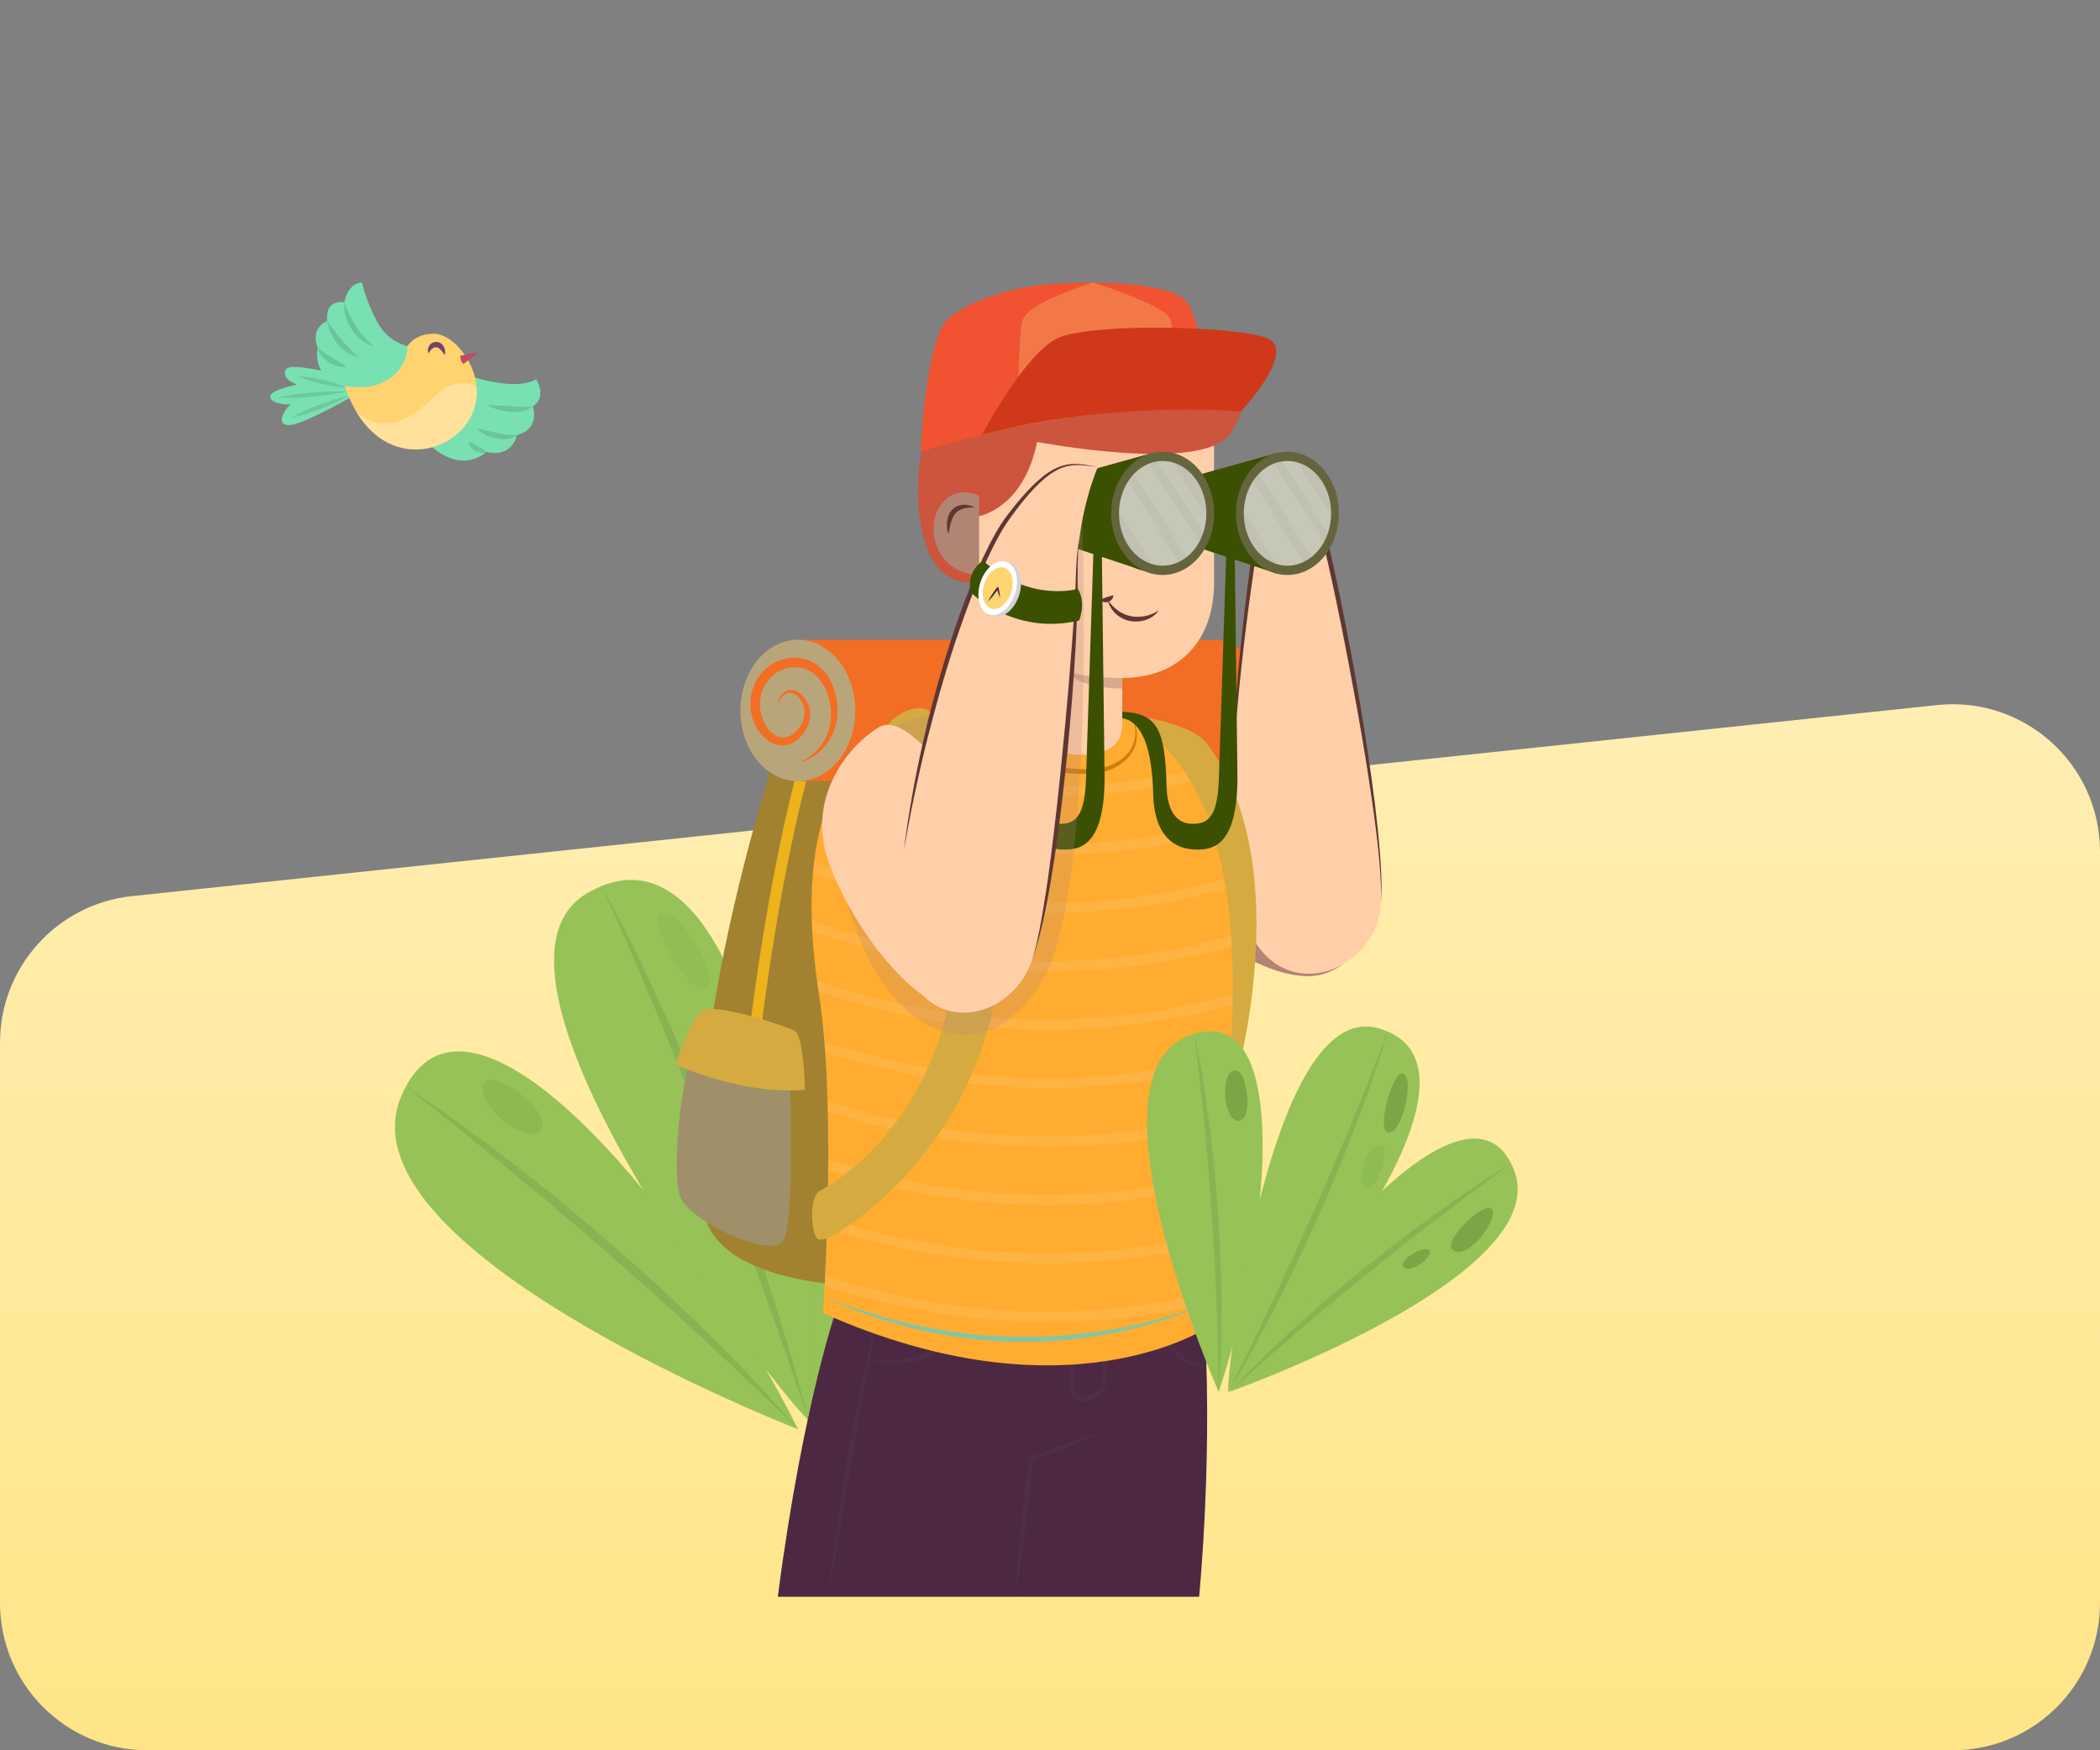 <svg width="342" height="285" viewBox="0 0 342 285" fill="none" xmlns="http://www.w3.org/2000/svg">
<rect x="0" y="0" width="342" height="285" fill="#808080" stroke="none"/>
<path d="M342 138.674C342 124.42 329.649 113.307 315.474 114.807L21.474 145.918C9.265 147.21 0 157.508 0 169.785V261C0 274.255 10.745 285 24 285H318C331.255 285 342 274.255 342 261V138.674Z" fill="url(#paint0_linear_2_226)"/>
<g clip-path="url(#clip0_2_226)">
<path d="M129.975 232.723C129.975 232.723 129.457 232.523 128.511 232.136C118.085 227.908 55.697 201.481 65.33 178.554C66.956 174.682 69.212 172.457 71.922 171.61L71.929 171.606C86.707 166.973 115.064 202.941 129.975 232.723Z" fill="#96C258"/>
<g opacity="0.43">
<path opacity="0.43" d="M66.092 176.94C72.018 180.813 77.758 184.969 83.356 189.304C84.753 190.39 86.156 191.471 87.54 192.582L91.675 195.918C94.399 198.182 97.12 200.457 99.788 202.784C102.472 205.098 105.083 207.493 107.716 209.872L111.586 213.521L113.514 215.35L115.403 217.223C120.494 222.161 125.303 227.391 129.976 232.717C127.388 230.295 124.94 227.738 122.327 225.348L118.487 221.69L114.601 218.081C109.414 213.278 104.163 208.547 98.818 203.924C93.497 199.269 88.094 194.72 82.638 190.223C77.171 185.745 71.681 181.29 66.092 176.94Z" fill="#467238"/>
</g>
<g style="mix-blend-mode:multiply" opacity="0.08">
<path d="M79.385 175.944C81.399 174.722 90.647 181.663 87.877 184.184C85.117 186.713 75.76 178.147 79.385 175.944Z" fill="#2D480B"/>
</g>
<path d="M133.003 228.148C132.236 229.843 131.788 230.796 131.788 230.796C121.247 194.143 118.023 139.389 139.877 145.451C140.657 145.66 141.473 145.956 142.323 146.334C164.06 155.994 138.976 214.902 133.003 228.148Z" fill="#96C258"/>
<g opacity="0.18">
<path opacity="0.18" d="M144.992 156.454C147.737 156.589 149.642 168.473 145.792 169.814C141.943 171.156 142.426 156.328 144.992 156.454Z" fill="#66C281"/>
<path opacity="0.18" d="M141.327 173.843C143.083 173.463 142.776 180.373 140.264 180.951C137.756 181.53 139.573 174.218 141.327 173.843Z" fill="#66C281"/>
</g>
<g opacity="0.43">
<path opacity="0.43" d="M140.681 145.694C139.543 152.749 138.551 159.815 137.597 166.885C136.659 173.954 135.789 181.036 135.054 188.126C134.276 195.216 133.643 202.317 133.106 209.427L132.71 214.762L132.384 220.1C132.096 223.658 132.041 227.228 131.788 230.796C131.601 223.659 131.573 216.503 131.948 209.361L132.06 206.684L132.234 204.007L132.585 198.654C132.902 195.092 133.187 191.528 133.578 187.975C133.954 184.418 134.399 180.869 134.86 177.324L135.623 172.015C135.883 170.244 136.174 168.482 136.46 166.719C137.603 159.661 138.978 152.642 140.681 145.694Z" fill="#93C356"/>
</g>
<path d="M131.668 231.12C131.677 231.294 131.135 230.771 130.175 229.68C121.226 219.489 75.75 159.379 94.884 145.913C95.204 145.682 95.547 145.468 95.91 145.265C119.911 131.93 130.459 188.662 131.668 231.12Z" fill="#96C258"/>
<g opacity="0.43">
<path opacity="0.43" d="M97.978 144.274C101.741 151.068 105.123 158.078 108.307 165.168C111.496 172.259 114.471 179.454 117.275 186.708C120.031 193.984 122.704 201.298 125.082 208.711C126.324 212.401 127.418 216.135 128.553 219.857C129.114 221.72 129.61 223.603 130.14 225.48C130.666 227.355 131.174 229.231 131.67 231.115C129.122 223.762 126.613 216.408 123.982 209.1L122.017 203.615L119.996 198.154C119.335 196.332 118.652 194.515 117.962 192.701C117.271 190.887 116.599 189.068 115.891 187.26L113.789 181.833L111.638 176.427C110.936 174.616 110.195 172.827 109.462 171.03L107.25 165.646L106.135 162.957L104.995 160.278C104.25 158.483 103.473 156.707 102.703 154.923C101.183 151.347 99.592 147.808 97.978 144.274Z" fill="#467238"/>
</g>
<g opacity="0.18">
<g style="mix-blend-mode:multiply" opacity="0.24">
<path d="M107.46 148.782C110.052 147.17 117.416 158.576 115.078 160.901C112.74 163.226 105.46 150.031 107.46 148.782Z" fill="#2D480B"/>
</g>
<g style="mix-blend-mode:multiply" opacity="0.24">
<path d="M115.863 164.352C117.79 163.312 123.059 172.077 120.239 173.64C117.423 175.203 113.267 165.752 115.863 164.352Z" fill="#2D480B"/>
</g>
</g>
</g>
<g clip-path="url(#clip1_2_226)">
<path d="M149.789 209.857C141.817 209.721 115.778 210.084 114.446 196.254C111.406 164.602 128.208 117.002 128.208 117.002H171.142C171.142 117.002 182.303 164.602 183.424 187.882C184.335 206.71 176.157 210.303 149.789 209.857Z" fill="#A28230"/>
<path d="M134.196 114.328C134.196 114.328 127.652 130.697 122.978 167.872" stroke="#EDB31C" stroke-width="1.839" stroke-miterlimit="10"/>
<path d="M128.585 173.973C128.585 173.973 129.518 198.618 127.621 201.935C125.725 205.253 111.809 198.618 110.705 194.67C109.597 190.722 110.39 178.463 112.917 170.848L128.585 173.973Z" fill="#9F906A"/>
<path d="M131.099 177.448C131.099 177.448 130.924 168.716 129.43 167.872C127.937 167.023 116.014 163.132 114.227 164.602C112.44 166.073 110 173.343 110 173.343C110 173.343 120.981 178.398 131.099 177.448Z" fill="#D5AB41"/>
<path d="M197.423 127.195C202.587 127.195 206.775 122.044 206.775 115.685C206.775 109.33 202.587 104.174 197.423 104.174H129.93V127.195H197.423Z" fill="#F26E24"/>
<path d="M129.934 127.195C124.769 127.195 120.583 122.042 120.583 115.685C120.583 109.328 124.769 104.174 129.934 104.174C135.099 104.174 139.286 109.328 139.286 115.685C139.286 122.042 135.099 127.195 129.934 127.195Z" fill="#B8A67A"/>
<path d="M129.934 124.162C130.521 124.092 131.09 123.895 131.638 123.65C132.168 123.375 132.685 123.064 133.149 122.679C134.091 121.922 134.87 120.959 135.44 119.865C136.001 118.77 136.316 117.545 136.408 116.306C136.496 115.059 136.277 113.829 135.974 112.634C135.628 111.44 135.059 110.267 134.187 109.295C133.324 108.323 132.146 107.584 130.845 107.277C129.549 106.962 128.165 107.085 126.929 107.553C125.69 108.017 124.595 108.849 123.793 109.89C122.996 110.923 122.466 112.175 122.282 113.47C122.098 114.766 122.234 116.092 122.681 117.313C123.123 118.525 123.85 119.668 124.936 120.482C125.466 120.897 126.097 121.208 126.807 121.344C126.991 121.366 127.175 121.409 127.354 121.401L127.897 121.366C128.243 121.287 128.598 121.213 128.9 121.051C129.225 120.924 129.496 120.718 129.776 120.534C130.03 120.32 130.293 120.114 130.499 119.86C130.731 119.628 130.906 119.352 131.099 119.09C131.187 118.954 131.261 118.805 131.336 118.665C131.415 118.525 131.485 118.376 131.537 118.223C131.804 117.632 131.91 116.976 131.936 116.328C131.94 115.672 131.796 115.02 131.52 114.433C131.204 113.86 130.841 113.348 130.337 112.945C129.855 112.538 129.181 112.227 128.502 112.363C127.827 112.486 127.337 112.984 127.043 113.514C126.75 114.048 126.667 114.713 126.89 115.265C126.745 114.691 126.921 114.092 127.253 113.641C127.578 113.195 128.055 112.831 128.567 112.805C129.076 112.774 129.549 113.033 129.921 113.409C130.009 113.51 130.114 113.593 130.193 113.707L130.429 114.044C130.517 114.149 130.56 114.28 130.626 114.394C130.683 114.516 130.758 114.626 130.797 114.753C130.972 115.247 131.055 115.768 131.012 116.293C130.946 116.81 130.828 117.33 130.574 117.794C130.521 117.917 130.46 118.031 130.381 118.14C130.306 118.25 130.245 118.363 130.171 118.473C130.004 118.674 129.855 118.893 129.658 119.064C129.483 119.256 129.268 119.401 129.067 119.558C128.848 119.681 128.638 119.83 128.405 119.9C127.954 120.079 127.481 120.145 127.065 120.026C126.96 120.018 126.85 119.974 126.737 119.926C126.627 119.878 126.513 119.851 126.408 119.786C126.198 119.659 125.983 119.549 125.795 119.374C125.006 118.748 124.437 117.812 124.113 116.814C123.784 115.816 123.671 114.744 123.833 113.711C123.99 112.678 124.415 111.702 125.063 110.875C125.685 110.048 126.526 109.396 127.49 109.024C128.449 108.647 129.505 108.56 130.504 108.765C131.502 108.967 132.426 109.496 133.145 110.253C133.863 111.015 134.402 111.969 134.77 113.011C135.103 114.07 135.344 115.168 135.348 116.28C135.352 117.387 135.146 118.499 134.717 119.536C134.301 120.578 133.653 121.536 132.847 122.35C132.045 123.156 131.073 123.843 129.934 124.162Z" fill="#F26E24"/>
<g style="mix-blend-mode:multiply">
<path d="M186.569 122.972C190.835 119.619 203.84 124.324 215.092 135.008C226.345 145.691 223.559 155.972 215.679 158.545C207.799 161.119 193.275 150.917 186.744 142.667C180.213 134.417 181.527 126.937 186.569 122.972Z" fill="#B28473"/>
</g>
<path d="M215.097 85.293C217.939 95.408 225.688 135.441 224.921 147.083C224.155 158.725 207.633 164.567 202.618 149.573C197.598 134.579 203.367 94.939 205.355 82.974C207.432 70.465 212.258 75.179 215.097 85.293Z" fill="#FFCFAA"/>
<path d="M200.651 128.316C200.87 122.937 201.26 117.567 201.803 112.214C202.324 106.857 202.973 101.518 203.708 96.187C204.081 93.522 204.475 90.861 204.878 88.204L205.509 84.221C205.723 82.891 205.947 81.578 206.284 80.295C206.621 79.022 207.037 77.731 207.764 76.72C208.128 76.234 208.601 75.822 209.113 75.844C209.241 75.827 209.372 75.875 209.499 75.892C209.626 75.949 209.757 75.98 209.884 76.063L210.073 76.172L210.252 76.313C210.375 76.396 210.484 76.514 210.598 76.619C211.483 77.516 212.14 78.689 212.71 79.875C213.27 81.074 213.743 82.322 214.159 83.587C214.987 86.121 215.579 88.747 216.192 91.359C216.792 93.981 217.361 96.607 217.9 99.242C218.991 104.511 219.985 109.798 220.953 115.09C221.903 120.385 222.788 125.694 223.533 131.021C223.914 133.682 224.26 136.351 224.523 139.03C224.65 140.369 224.786 141.708 224.838 143.052L224.895 144.059L224.926 144.562V145.065L224.917 147.083L224.987 145.065L225.005 144.562L224.991 144.059L224.965 143.048C224.943 141.7 224.838 140.356 224.742 139.012C224.536 136.325 224.251 133.647 223.927 130.972C223.257 125.629 222.447 120.302 221.566 114.985C220.695 109.667 219.678 104.376 218.623 99.093C218.093 96.454 217.536 93.815 216.945 91.184C216.336 88.558 215.763 85.924 214.926 83.333C214.497 82.042 214.01 80.768 213.424 79.534C212.823 78.308 212.153 77.087 211.137 76.063C211.006 75.941 210.879 75.809 210.725 75.704L210.502 75.538L210.252 75.394C210.095 75.288 209.898 75.231 209.714 75.162C209.512 75.126 209.315 75.065 209.1 75.083C208.89 75.074 208.689 75.135 208.483 75.188C208.303 75.275 208.097 75.345 207.953 75.472L207.716 75.647L207.515 75.849C207.375 75.98 207.269 76.129 207.156 76.273C206.319 77.464 205.916 78.799 205.57 80.116C205.233 81.438 205.009 82.786 204.799 84.112L204.186 88.108C203.787 90.773 203.428 93.443 203.091 96.112C202.429 101.461 201.847 106.818 201.404 112.183C201.002 117.549 200.691 122.933 200.651 128.316Z" fill="#5F3732"/>
<path d="M136.513 212.33C136.513 212.33 130.858 227.832 126.671 260.004H195.285C195.285 260.004 197.721 235.355 195.956 212.33H136.513Z" fill="#4C2843"/>
<g opacity="0.3">
<g opacity="0.3">
<path opacity="0.3" d="M134.923 260L136.96 248.065L139.027 236.143L141.147 224.234L143.324 212.325C143.066 213.301 142.816 214.282 142.575 215.258C142.33 216.238 142.085 217.218 141.857 218.199C141.401 220.164 140.963 222.138 140.543 224.112C140.096 226.081 139.732 228.068 139.329 230.046C138.957 232.029 138.585 234.016 138.234 236.003C137.547 239.981 136.894 243.968 136.351 247.969C136.079 249.969 135.812 251.969 135.558 253.973C135.335 255.982 135.089 257.987 134.923 260Z" fill="white"/>
</g>
<g opacity="0.3">
<path opacity="0.3" d="M141.388 221.416C143.057 221.945 144.84 222.111 146.609 222.011C148.379 221.906 150.144 221.468 151.76 220.685C152.562 220.278 153.32 219.792 154.02 219.232C154.712 218.658 155.334 218.011 155.886 217.31C156.968 215.892 157.743 214.273 158.195 212.588C157.428 214.159 156.521 215.63 155.404 216.908C154.27 218.168 152.921 219.218 151.41 219.962C149.899 220.711 148.247 221.162 146.557 221.389C144.857 221.604 143.123 221.617 141.388 221.416Z" fill="white"/>
</g>
<g opacity="0.3">
<path opacity="0.3" d="M174.546 212.588C174.388 215.411 174.287 218.234 174.235 221.057C174.2 222.47 174.191 223.88 174.169 225.293C174.169 225.648 174.143 225.98 174.195 226.405C174.248 226.808 174.41 227.236 174.712 227.569C175.019 227.902 175.439 228.099 175.846 228.177C176.258 228.256 176.666 228.239 177.051 228.164C177.822 228.011 178.531 227.652 179.114 227.131C179.403 226.869 179.662 226.562 179.854 226.204C180.047 225.858 180.17 225.433 180.192 225.048C180.284 223.599 180.27 222.199 180.244 220.781C180.192 217.954 180.034 215.131 179.806 212.312C179.723 215.139 179.67 217.962 179.618 220.781C179.574 222.186 179.57 223.608 179.434 224.978C179.346 226.199 178.115 227.145 176.902 227.377C176.293 227.503 175.645 227.416 175.29 227.035C175.115 226.843 175.005 226.589 174.966 226.295C174.927 226.02 174.94 225.643 174.931 225.293C174.909 223.88 174.9 222.47 174.865 221.057C174.808 218.234 174.703 215.411 174.546 212.588Z" fill="white"/>
</g>
<g opacity="0.3">
<path opacity="0.3" d="M189.797 212.317C189.412 213.446 189.28 214.662 189.359 215.87C189.438 217.078 189.758 218.304 190.402 219.376C190.726 219.906 191.12 220.4 191.571 220.829C192.035 221.245 192.548 221.599 193.1 221.875C194.208 222.418 195.412 222.672 196.604 222.676C195.461 222.343 194.37 221.923 193.411 221.328C192.46 220.72 191.654 219.928 191.094 218.965C190.511 218.015 190.183 216.921 189.986 215.796C189.793 214.667 189.74 213.498 189.797 212.317Z" fill="white"/>
</g>
<g opacity="0.3">
<path opacity="0.3" d="M179.929 233.009C178.904 233.329 177.892 233.67 176.876 234.012C175.86 234.344 174.848 234.694 173.836 235.049C171.817 235.753 169.802 236.476 167.791 237.215L167.581 237.294L167.551 237.526C167.314 239.395 167.095 241.264 166.88 243.132C166.67 245.001 166.464 246.874 166.276 248.748C166.083 250.621 165.908 252.494 165.75 254.372C165.667 255.308 165.597 256.249 165.531 257.186C165.461 258.127 165.391 259.063 165.339 260.004C165.505 259.076 165.65 258.144 165.794 257.216C165.943 256.284 166.088 255.356 166.219 254.424C166.491 252.56 166.745 250.695 166.986 248.831C167.231 246.966 167.454 245.098 167.678 243.229C167.892 241.36 168.102 239.487 168.3 237.618L168.059 237.924C170.052 237.145 172.04 236.349 174.02 235.539C175.01 235.132 176 234.725 176.981 234.3C177.962 233.867 178.948 233.451 179.929 233.009Z" fill="white"/>
</g>
</g>
<path d="M195.728 122.841C202.197 129.769 202.679 163.591 200.086 179.382C197.497 195.173 196.832 216.041 196.832 216.041C196.832 216.041 173.875 231.569 134.025 213.809C134.025 213.809 136.355 181.063 133.377 161.911C130.398 142.754 132.47 125.541 145.032 118.683C157.603 111.825 186.503 112.958 195.728 122.841Z" fill="#FFAC30"/>
<g opacity="0.3">
<path opacity="0.3" d="M201.505 161.596C201.492 162.178 201.479 162.76 201.461 163.333C197.318 164.55 192.289 165.74 186.534 166.568C181.97 167.224 176.661 167.684 170.757 167.684C159.977 167.684 147.201 166.147 133.316 161.473C133.224 160.874 133.14 160.274 133.057 159.679C162.465 169.802 187.48 165.74 201.505 161.596Z" fill="white"/>
<path opacity="0.3" d="M201.032 171.251C200.984 171.85 200.936 172.441 200.879 173.019C196.849 174.174 192.022 175.295 186.534 176.082C181.97 176.739 176.666 177.198 170.757 177.198C160.253 177.198 147.858 175.732 134.389 171.334C134.349 170.752 134.305 170.178 134.257 169.609C162.816 179.098 187.117 175.29 201.032 171.251Z" fill="white"/>
<path opacity="0.3" d="M199.815 181.107C199.723 181.698 199.639 182.297 199.552 182.901C195.802 183.925 191.431 184.893 186.534 185.597C181.97 186.254 176.661 186.713 170.757 186.713C160.367 186.713 148.12 185.273 134.818 180.984C134.805 180.42 134.792 179.851 134.774 179.286C162.294 188.293 185.816 184.98 199.815 181.107Z" fill="white"/>
<path opacity="0.3" d="M170.757 196.224C160.385 196.224 148.16 194.788 134.884 190.517C134.888 189.961 134.892 189.4 134.892 188.836C161.559 197.537 184.462 194.674 198.571 190.954C198.509 191.545 198.448 192.131 198.391 192.718C194.909 193.624 190.936 194.469 186.534 195.103C181.97 195.76 176.661 196.224 170.757 196.224Z" fill="white"/>
<path opacity="0.3" d="M134.38 207.695C160.35 216.299 182.789 213.905 197.086 210.36C197.055 210.986 197.024 211.564 196.998 212.098C193.862 212.868 190.358 213.581 186.534 214.128C181.97 214.785 176.666 215.244 170.757 215.244C160.231 215.244 147.801 213.77 134.292 209.349C134.323 208.837 134.354 208.286 134.38 207.695Z" fill="white"/>
<path opacity="0.3" d="M197.033 124.758C197.283 125.226 197.519 125.738 197.747 126.298C194.423 127.143 190.664 127.922 186.534 128.517C181.97 129.174 176.661 129.633 170.757 129.633C161.208 129.633 150.087 128.416 138.024 124.893C138.361 124.425 138.712 123.97 139.084 123.532C163.021 130.377 183.608 128.079 197.033 124.758Z" fill="white"/>
<path opacity="0.3" d="M199.731 133.568C199.832 134.102 199.928 134.649 200.02 135.209C196.17 136.277 191.637 137.301 186.534 138.032C181.97 138.688 176.666 139.148 170.757 139.148C160.166 139.148 147.647 137.66 134.043 133.174C134.2 132.657 134.362 132.145 134.538 131.646C162.106 140.732 185.68 137.445 199.731 133.568Z" fill="white"/>
<path opacity="0.3" d="M201.479 152.09C201.496 152.659 201.505 153.232 201.518 153.805C197.366 155.026 192.316 156.226 186.534 157.057C181.97 157.714 176.661 158.173 170.757 158.173C159.71 158.173 146.565 156.549 132.282 151.599C132.251 151.022 132.229 150.448 132.212 149.879C161.966 160.362 187.318 156.274 201.479 152.09Z" fill="white"/>
<path opacity="0.3" d="M170.757 205.734C160.336 205.734 148.046 204.285 134.691 199.966C134.708 199.419 134.726 198.863 134.739 198.298C160.932 206.881 183.499 204.303 197.695 200.692C197.651 201.287 197.607 201.87 197.567 202.443C194.287 203.27 190.59 204.036 186.53 204.618C181.97 205.275 176.661 205.734 170.757 205.734Z" fill="white"/>
<path opacity="0.3" d="M200.945 142.737C200.993 143.293 201.041 143.853 201.085 144.417C197.016 145.595 192.119 146.741 186.534 147.542C181.97 148.199 176.661 148.658 170.757 148.658C159.741 148.658 146.64 147.043 132.404 142.128C132.453 141.577 132.505 141.03 132.571 140.487C161.795 150.685 186.74 146.846 200.945 142.737Z" fill="white"/>
</g>
<path d="M133.543 201.843C134.121 201.843 134.713 201.703 135.256 201.41C136.281 200.858 160.402 187.51 163.065 155.385C165.396 127.222 151.852 116.149 151.191 115.689C148.808 114.039 143.061 118.044 144.625 119.291C145.111 119.689 157.835 130.697 155.842 154.79C153.517 182.888 135.571 192.797 133.539 193.887C131.507 194.972 132.177 202.211 133.543 201.843Z" fill="#D5AB41"/>
<path d="M184.41 116.661C184.97 118.136 185.115 119.812 184.523 121.239C184.453 121.418 184.388 121.598 184.283 121.76C184.182 121.922 184.103 122.097 183.994 122.25C183.757 122.547 183.538 122.858 183.24 123.103C182.697 123.637 182.031 124.04 181.348 124.39C179.986 125.06 178.404 125.23 176.854 125.252C175.295 125.261 173.727 125.116 172.18 124.832C169.092 124.285 166.057 123.305 163.293 121.821C161.918 121.072 160.621 120.166 159.513 119.059C158.966 118.499 158.475 117.886 158.068 117.212C157.687 116.525 157.389 115.79 157.213 115.011C157.301 115.803 157.533 116.582 157.879 117.313C158.243 118.035 158.698 118.705 159.22 119.326C160.293 120.538 161.589 121.545 162.978 122.364C165.763 124.005 168.865 125.046 172.036 125.624C173.626 125.9 175.242 126.049 176.863 126.014C177.673 125.979 178.488 125.922 179.294 125.755C180.095 125.598 180.906 125.357 181.633 124.946C182.347 124.543 183.052 124.092 183.608 123.475C183.915 123.191 184.138 122.841 184.375 122.499C184.488 122.324 184.567 122.132 184.664 121.948C184.764 121.768 184.83 121.571 184.891 121.37C185.4 119.79 185.137 118.07 184.41 116.661Z" fill="#CB7F0F"/>
<path d="M195.96 212.33C193.525 213.367 191.006 214.177 188.457 214.868C185.912 215.56 183.332 216.124 180.73 216.553C178.129 216.973 175.514 217.297 172.886 217.477C170.257 217.674 167.625 217.726 164.993 217.652C163.674 217.643 162.364 217.547 161.046 217.477C159.736 217.354 158.422 217.267 157.117 217.087C154.498 216.807 151.905 216.317 149.32 215.8C148.037 215.503 146.745 215.24 145.475 214.881L143.565 214.369L141.673 213.787C140.398 213.433 139.163 212.964 137.91 212.549C137.28 212.347 136.675 212.085 136.053 211.853L134.196 211.152C135.405 211.686 136.605 212.255 137.836 212.745C139.071 213.218 140.293 213.743 141.55 214.159L143.434 214.798L145.339 215.367C146.605 215.765 147.901 216.067 149.185 216.4C151.769 217.008 154.384 217.507 157.021 217.84C158.335 218.037 159.662 218.124 160.985 218.26C162.312 218.334 163.639 218.44 164.966 218.457C170.284 218.593 175.614 218.159 180.835 217.162C186.048 216.137 191.203 214.671 195.96 212.33Z" fill="#80C6A7"/>
<path d="M196.468 120.963C194.243 118.035 185.132 116.28 184.988 116.836C184.659 118.092 186.232 118.219 188.474 120.324C206.792 137.546 198.632 177.605 200.594 177.991C200.831 178.034 211.825 141.157 196.468 120.963Z" fill="#D5AB41"/>
<path d="M159.303 114.328V63.205H197.716C197.716 63.205 197.716 85.18 197.716 94.852C197.716 104.524 191.847 110.389 182.776 110.389C182.776 110.389 182.776 111.571 182.776 117.913C182.776 124.679 173.052 123.611 165.141 120.333C160.639 118.455 159.452 118.21 159.303 114.328Z" fill="#FFCFAA"/>
<path d="M159.224 84.099C159.224 84.099 166.644 83.026 168.9 71.958C168.9 71.958 195.886 77.114 200.296 70.667C204.707 64.22 201.694 60.675 193.31 58.955C184.922 57.235 159.316 56.596 154.432 63.2C149.548 69.805 148.217 80.505 150.726 88.537C153.096 96.112 159.228 94.799 159.228 94.799V84.099H159.224Z" fill="#CD543D"/>
<path opacity="0.5" d="M182.776 110.385C182.776 110.385 176.403 110.547 173.091 109.024C173.091 109.024 175.365 112.127 182.776 112.118V110.385Z" fill="#B28473"/>
<path d="M149.929 73.647C149.929 73.647 173.683 65.235 199.398 66.645C199.398 66.645 195.268 53.423 193.674 49.764C192.079 46.105 179.758 45.637 171.62 46.201C163.477 46.766 154.975 49.974 153.32 53.423C150.446 59.392 149.929 73.647 149.929 73.647Z" fill="#F15231"/>
<path opacity="0.3" d="M166.456 52.294C167.24 49.248 177.366 46.249 177.962 46C177.984 46 178.006 46 178.028 46C178.729 46.201 189.718 49.742 190.559 51.904C191.238 53.65 192.07 62.067 192.07 66.496C182.22 66.618 172.995 67.975 165.698 69.476C165.702 69.476 165.834 54.718 166.456 52.294Z" fill="#F3D07F"/>
<path d="M159.934 70.776C159.934 70.776 166.924 57.454 172.364 55.011C177.809 52.574 200.988 53.042 206.245 55.011C211.501 56.981 202.092 67.008 202.092 67.008C202.092 67.008 181.571 65.065 159.934 70.776Z" fill="#CF391A"/>
<path d="M186.166 81.621C186.048 82.996 186.109 84.379 186.328 85.753C186.569 87.114 186.911 88.519 187.861 89.71C188.102 89.998 188.409 90.257 188.763 90.445C188.869 90.497 188.904 90.528 188.952 90.559C189 90.585 189.048 90.615 189.07 90.655C189.101 90.69 189.14 90.721 189.149 90.769C189.162 90.808 189.197 90.847 189.188 90.9C189.219 91.088 189.14 91.351 188.956 91.561C188.777 91.771 188.544 91.968 188.268 92.103C187.725 92.388 187.073 92.51 186.416 92.519C185.75 92.55 185.084 92.401 184.41 92.279C185.027 92.572 185.684 92.834 186.394 92.918C187.095 93.005 187.844 92.97 188.54 92.677C188.89 92.541 189.219 92.318 189.495 92.02C189.766 91.727 189.981 91.307 189.946 90.817C189.95 90.694 189.902 90.576 189.854 90.458C189.815 90.335 189.736 90.243 189.653 90.147C189.578 90.042 189.482 89.977 189.385 89.915C189.289 89.85 189.18 89.784 189.136 89.758C188.89 89.622 188.667 89.429 188.474 89.193C188.076 88.734 187.782 88.143 187.541 87.534C187.292 86.926 187.112 86.283 186.941 85.63C186.613 84.317 186.381 82.978 186.166 81.621Z" fill="#5F3732"/>
<path d="M188.961 82.65C188.961 83.705 189.508 84.558 190.183 84.558C190.857 84.558 191.405 83.705 191.405 82.65C191.405 81.595 190.857 80.737 190.183 80.737C189.508 80.742 188.961 81.595 188.961 82.65Z" fill="#4C2843"/>
<path d="M176.276 82.65C176.276 83.705 176.823 84.558 177.498 84.558C178.172 84.558 178.72 83.705 178.72 82.65C178.72 81.595 178.172 80.737 177.498 80.737C176.823 80.737 176.276 81.595 176.276 82.65Z" fill="#4C2843"/>
<path d="M192.719 79.849C192.543 79.341 192.189 78.961 191.781 78.68C191.374 78.387 190.892 78.204 190.393 78.129C189.894 78.059 189.377 78.077 188.904 78.243C188.426 78.383 187.988 78.659 187.655 79.061L187.642 79.079C187.629 79.096 187.629 79.118 187.647 79.131C187.655 79.14 187.668 79.14 187.682 79.14C188.106 79.022 188.531 78.917 188.965 78.882C189.399 78.834 189.837 78.86 190.266 78.926C190.699 78.983 191.12 79.105 191.523 79.271C191.926 79.442 192.316 79.652 192.662 79.91C192.679 79.924 192.701 79.919 192.714 79.902C192.723 79.893 192.723 79.88 192.719 79.867V79.849Z" fill="#5F3732"/>
<path d="M174.892 79.91C175.238 79.648 175.627 79.438 176.03 79.271C176.433 79.105 176.858 78.982 177.288 78.925C177.717 78.86 178.155 78.834 178.588 78.882C179.026 78.917 179.451 79.022 179.872 79.14C179.894 79.144 179.911 79.135 179.92 79.114C179.924 79.1 179.92 79.087 179.911 79.079L179.898 79.061C179.565 78.658 179.132 78.383 178.65 78.243C178.172 78.076 177.655 78.055 177.161 78.129C176.661 78.203 176.179 78.387 175.772 78.68C175.365 78.965 175.006 79.341 174.835 79.849L174.83 79.866C174.822 79.888 174.835 79.91 174.852 79.915C174.87 79.919 174.883 79.915 174.892 79.91Z" fill="#5F3732"/>
<path d="M188.693 99.386C188.006 99.881 187.257 100.165 186.486 100.318C185.719 100.463 184.931 100.48 184.182 100.327C183.428 100.191 182.715 99.876 182.084 99.43C181.449 98.975 180.91 98.38 180.393 97.706C180.603 98.52 181.041 99.303 181.681 99.911C182.316 100.529 183.153 100.944 184.029 101.115C184.909 101.277 185.82 101.216 186.652 100.922C187.48 100.634 188.251 100.113 188.693 99.386Z" fill="#5F3732"/>
<path d="M179.202 97.701C179.368 97.903 179.587 97.994 179.81 98.043C180.034 98.086 180.27 98.069 180.494 97.994C180.936 97.85 181.33 97.443 181.304 96.931C181.046 96.983 180.875 97.049 180.7 97.088L180.235 97.233C179.933 97.342 179.631 97.452 179.202 97.701Z" fill="#5F3732"/>
<path d="M159.452 80.742V93.635C159.452 93.635 154.774 93.749 152.803 89.504C150.223 83.945 154.428 78.26 159.452 80.742Z" fill="#B28473"/>
<path d="M158.729 82.65C158.173 82.309 157.507 82.147 156.815 82.186C156.644 82.212 156.469 82.225 156.298 82.274C156.132 82.335 155.952 82.374 155.794 82.462C155.641 82.554 155.47 82.637 155.339 82.755C155.207 82.877 155.058 82.996 154.945 83.131C154.472 83.7 154.305 84.396 154.222 85.053C154.217 85.385 154.209 85.714 154.244 86.037C154.301 86.361 154.358 86.677 154.45 86.987C154.537 86.668 154.585 86.357 154.638 86.051C154.699 85.749 154.787 85.455 154.839 85.162C154.888 85.022 154.94 84.886 154.984 84.746C155.028 84.606 155.067 84.466 155.142 84.348C155.207 84.225 155.256 84.094 155.326 83.972L155.562 83.644C155.895 83.228 156.359 82.956 156.911 82.799C157.472 82.668 158.085 82.628 158.729 82.65Z" fill="#5F3732"/>
<path d="M207.896 93.39L193.844 88.716C193.844 88.716 191.164 83.337 193.844 77.687L207.896 73.774V93.39Z" fill="#3B5000"/>
<path d="M209.67 93.622C205.042 93.622 201.291 89.129 201.291 83.587C201.291 78.044 205.042 73.551 209.67 73.551C214.297 73.551 218.049 78.044 218.049 83.587C218.049 89.129 214.297 93.622 209.67 93.622Z" fill="#64653D"/>
<path opacity="0.6" d="M209.67 92.108C205.741 92.108 202.556 88.293 202.556 83.587C202.556 78.88 205.741 75.065 209.67 75.065C213.598 75.065 216.783 78.88 216.783 83.587C216.783 88.293 213.598 92.108 209.67 92.108Z" fill="white"/>
<g opacity="0.3">
<path opacity="0.3" d="M207.488 75.477L215.605 88.287C215.07 89.25 214.378 90.073 213.572 90.707L205.001 77.17C205.719 76.418 206.56 75.835 207.488 75.477Z" fill="white"/>
<path opacity="0.3" d="M204.028 78.409L212.311 91.491C211.492 91.88 210.603 92.103 209.67 92.103C209.039 92.103 208.435 91.994 207.852 91.81L202.561 83.455C202.583 81.56 203.126 79.814 204.028 78.409Z" fill="white"/>
<path opacity="0.3" d="M216.257 86.803L208.859 75.122C209.127 75.087 209.398 75.061 209.67 75.061C210.239 75.061 210.795 75.148 211.325 75.302L216.774 83.906C216.739 84.926 216.564 85.906 216.257 86.803Z" fill="white"/>
</g>
<path d="M161.138 115.908C166.889 116.127 168.12 118.867 168.339 127.961C168.44 132.224 170.091 134.145 172.588 134.145C172.601 134.145 172.614 134.145 172.627 134.145C174.918 134.119 176.705 133.323 176.871 126.578L178.076 89.736C178.076 89.254 179.447 89.482 179.447 89.968L179.889 126.583C179.889 137.424 176.109 138.343 173.42 138.343C173.402 138.343 173.38 138.343 173.363 138.343C168.54 138.343 166.307 134.78 166.175 129.432C165.987 121.663 164.292 117.475 161.134 116.95C161.138 115.908 161.138 115.908 161.138 115.908Z" fill="#3B5000"/>
<path d="M187.576 93.39L173.525 88.716C173.525 88.716 170.844 83.337 173.525 77.687L187.576 73.774V93.39Z" fill="#3B5000"/>
<path d="M189.35 93.622C184.723 93.622 180.971 89.129 180.971 83.587C180.971 78.044 184.723 73.551 189.35 73.551C193.978 73.551 197.73 78.044 197.73 83.587C197.73 89.129 193.978 93.622 189.35 93.622Z" fill="#64653D"/>
<path opacity="0.6" d="M189.35 92.108C185.422 92.108 182.237 88.293 182.237 83.587C182.237 78.88 185.422 75.065 189.35 75.065C193.279 75.065 196.464 78.88 196.464 83.587C196.464 88.293 193.279 92.108 189.35 92.108Z" fill="white"/>
<g opacity="0.3">
<path opacity="0.3" d="M187.169 75.477L195.281 88.287C194.747 89.25 194.055 90.073 193.249 90.707L184.677 77.17C185.395 76.418 186.241 75.835 187.169 75.477Z" fill="white"/>
<path opacity="0.3" d="M183.704 78.409L191.987 91.491C191.168 91.88 190.279 92.103 189.346 92.103C188.715 92.103 188.111 91.994 187.528 91.81L182.237 83.455C182.263 81.56 182.807 79.814 183.704 78.409Z" fill="white"/>
<path opacity="0.3" d="M195.938 86.803L188.54 75.122C188.807 75.087 189.079 75.061 189.35 75.061C189.92 75.061 190.476 75.148 191.006 75.302L196.451 83.906C196.42 84.926 196.245 85.906 195.938 86.803Z" fill="white"/>
</g>
<g style="mix-blend-mode:multiply" opacity="0.25">
<path d="M145.037 118.683C148.707 116.678 153.766 115.361 159.325 114.739C159.316 114.604 159.307 114.472 159.298 114.328L163.227 93.692C168.935 90.917 169.592 83.836 176.223 84.107C176.223 84.107 178.501 143.726 170.117 158.957C160.893 175.71 144.178 169.544 138.007 147.087C138.265 134.706 136.075 123.576 145.037 118.683Z" fill="#B28473"/>
</g>
<path d="M143.158 118.407C147.827 115.641 157.086 128.39 164.081 142.238C171.077 156.086 164.988 164.826 156.697 164.598C148.409 164.37 138.173 149.875 134.805 139.909C131.436 129.944 138.024 121.449 143.158 118.407Z" fill="#FFCFAA"/>
<path d="M178.799 76.024C178.799 76.024 175.347 83.7 175.347 94.204C175.347 104.708 171.979 145.345 168.094 156.348C164.209 167.351 148.598 169.106 146.614 153.42C144.577 137.318 156.097 94.493 164.077 84.387C171.944 74.426 174.313 75.433 178.799 76.024Z" fill="#FFCFAA"/>
<path d="M175.719 87.718C175.518 89.145 175.369 90.58 175.286 92.025C175.242 92.747 175.211 93.469 175.198 94.191L175.115 96.349C174.979 99.224 174.8 102.1 174.567 104.971C174.129 110.713 173.652 116.455 173.061 122.188C172.526 127.926 171.887 133.651 171.16 139.362L170.582 143.643C170.358 145.065 170.157 146.492 169.911 147.91C169.653 149.324 169.452 150.755 169.127 152.155C168.97 152.856 168.847 153.569 168.659 154.26L168.094 156.348C169.973 150.882 170.875 145.14 171.773 139.446C172.627 133.738 173.267 128.001 173.862 122.263C174.388 116.516 174.878 110.77 175.185 105.006C175.343 102.126 175.452 99.242 175.509 96.353L175.5 94.187C175.487 93.469 175.487 92.747 175.5 92.029C175.527 90.594 175.601 89.154 175.719 87.718Z" fill="#5F3732"/>
<path d="M147.205 138.399C147.757 135.314 148.331 132.237 148.992 129.174C149.636 126.11 150.332 123.059 151.103 120.026C152.654 113.965 154.353 107.938 156.434 102.043C157.472 99.097 158.549 96.161 159.78 93.29C160.389 91.854 161.042 90.436 161.738 89.044C162.443 87.657 163.179 86.282 164.055 85.013C164.936 83.744 165.882 82.488 166.867 81.284C167.862 80.09 168.913 78.934 170.095 77.936C171.274 76.951 172.614 76.098 174.147 75.84C175.676 75.564 177.248 75.879 178.803 76.028C177.266 75.783 175.711 75.389 174.112 75.603C172.518 75.805 171.059 76.619 169.824 77.604C168.584 78.597 167.485 79.744 166.447 80.925C165.413 82.12 164.436 83.341 163.503 84.628C162.592 85.937 161.834 87.324 161.107 88.725C160.389 90.13 159.723 91.556 159.097 92.996C157.849 95.885 156.705 98.813 155.694 101.785C154.673 104.756 153.744 107.754 152.882 110.774C152.019 113.794 151.221 116.827 150.529 119.891C149.829 122.95 149.185 126.018 148.628 129.108C148.081 132.193 147.586 135.288 147.205 138.399Z" fill="#5F3732"/>
<path d="M175.54 95.88C175.54 95.88 167.673 98.204 160.113 91.307C160.113 91.307 157.323 92.839 158.098 96.445C158.098 96.445 165.023 103.566 175.737 101.041C175.741 101.041 176.955 98.209 175.54 95.88Z" fill="#3B5000"/>
<path d="M161.769 100.318C163.332 100.817 165.212 99.299 165.969 96.931C166.727 94.563 166.07 92.239 164.506 91.74L163.849 91.473L160.893 99.964L161.769 100.318Z" fill="#D3D3D3"/>
<path d="M161.116 100.053C159.554 99.555 158.9 97.23 159.656 94.861C160.412 92.491 162.292 90.974 163.855 91.472C165.417 91.969 166.071 94.294 165.315 96.664C164.558 99.033 162.679 100.551 161.116 100.053Z" fill="white"/>
<path d="M160.288 95.062C159.701 96.896 160.209 98.699 161.418 99.084C162.627 99.469 164.086 98.296 164.673 96.458C165.26 94.62 164.752 92.821 163.543 92.436C162.334 92.051 160.875 93.228 160.288 95.062Z" fill="#FDD673"/>
<path d="M162.877 97.373C162.838 96.813 162.75 96.266 162.632 95.723C162.614 95.64 162.531 95.587 162.448 95.605C162.408 95.614 162.378 95.635 162.356 95.662L162.351 95.666C161.808 96.388 161.291 97.132 160.888 97.959C161.545 97.316 162.089 96.594 162.601 95.85L162.325 95.797C162.478 96.331 162.654 96.856 162.877 97.373Z" fill="#4C2843"/>
<path d="M182.776 115.908C188.527 116.127 189.758 118.867 189.977 127.961C190.077 132.224 191.729 134.145 194.225 134.145C194.239 134.145 194.252 134.145 194.265 134.145C196.556 134.119 198.343 133.323 198.509 126.578L199.714 89.736C199.714 89.254 201.085 89.482 201.085 89.968L201.527 126.578C201.527 137.419 197.747 138.338 195.058 138.338C195.04 138.338 195.018 138.338 195.001 138.338C190.178 138.338 187.944 134.776 187.813 129.427C187.625 121.659 185.93 117.47 182.771 116.945C182.776 115.908 182.776 115.908 182.776 115.908Z" fill="#3B5000"/>
</g>
<g clip-path="url(#clip2_2_226)">
<path d="M198.472 226.658C198.472 226.658 198.317 226.308 198.044 225.658C195.024 218.517 177.498 175.233 193.366 168.754C196.046 167.66 198.229 167.675 199.963 168.583L199.968 168.585C209.428 173.529 205.719 204.877 198.472 226.658Z" fill="#96C258"/>
<g opacity="0.43">
<path opacity="0.43" d="M194.524 168.34C195.525 173.115 196.297 177.937 196.912 182.778C197.064 183.988 197.22 185.199 197.354 186.415L197.743 190.056C197.967 192.487 198.185 194.921 198.351 197.356C198.531 199.791 198.636 202.231 198.76 204.674L198.868 208.338L198.916 210.169L198.924 212.002C198.998 216.89 198.793 221.782 198.475 226.656C198.394 224.214 198.447 221.775 198.338 219.337L198.25 215.683L198.115 212.03C197.928 207.161 197.674 202.297 197.322 197.439C196.998 192.577 196.582 187.727 196.114 182.876C195.632 178.03 195.128 173.183 194.524 168.34Z" fill="#467238"/>
</g>
<g style="mix-blend-mode:multiply" opacity="0.24">
<path d="M201.487 174.332C203.065 174.718 204.189 182.608 201.611 182.487C199.033 182.374 198.648 173.639 201.487 174.332Z" fill="#2D480B"/>
</g>
<path d="M202.177 225.904C200.977 226.356 200.294 226.602 200.294 226.602C213.02 203.602 238.132 175.347 245.829 188.952C246.107 189.434 246.36 189.976 246.59 190.574C252.476 205.875 211.543 222.359 202.177 225.904Z" fill="#96C258"/>
<g style="mix-blend-mode:multiply" opacity="0.24">
<path d="M242.959 196.807C244.231 198.211 239.368 204.93 236.838 203.708C234.308 202.486 241.77 195.495 242.959 196.807Z" fill="#2D480B"/>
</g>
<g style="mix-blend-mode:multiply" opacity="0.24">
<path d="M232.699 203.495C233.74 204.166 230.222 207.384 228.717 206.441C227.213 205.501 231.661 202.823 232.699 203.495Z" fill="#2D480B"/>
</g>
<g opacity="0.43">
<path opacity="0.43" d="M246.102 189.462C242.11 192.346 238.183 195.306 234.272 198.286C230.37 201.274 226.494 204.302 222.681 207.399C218.846 210.475 215.077 213.627 211.351 216.83L208.557 219.238L205.797 221.68C203.923 223.274 202.156 224.987 200.294 226.602C203.681 223.033 207.155 219.532 210.818 216.234L212.178 214.984L213.567 213.764L216.347 211.326C218.237 209.745 220.113 208.147 222.035 206.606C223.952 205.056 225.898 203.543 227.851 202.04L230.81 199.824C231.8 199.089 232.8 198.372 233.798 197.651C237.796 194.769 241.886 192.018 246.102 189.462Z" fill="#467238"/>
</g>
<path d="M200.078 226.702C199.997 226.791 199.988 226.272 200.052 225.272C200.657 215.945 207.789 164.487 223.677 167.25C223.945 167.293 224.217 167.356 224.492 167.434C242.688 172.633 220.18 205.421 200.078 226.702Z" fill="#96C258"/>
<g opacity="0.43">
<path opacity="0.43" d="M225.983 167.959C224.506 173.104 222.738 178.168 220.834 183.175C218.933 188.185 216.876 193.141 214.707 198.044C212.505 202.932 210.243 207.799 207.789 212.571C206.596 214.975 205.31 217.327 204.048 219.695C203.415 220.876 202.738 222.035 202.082 223.208C201.424 224.378 200.758 225.54 200.081 226.7C202.423 221.875 204.784 217.069 207.064 212.225L208.779 208.594L210.455 204.948C211.021 203.738 211.574 202.519 212.121 201.299C212.669 200.078 213.228 198.864 213.764 197.638L215.384 193.969L216.971 190.286C217.511 189.061 218.022 187.828 218.54 186.595L220.086 182.893L220.853 181.039L221.603 179.178C222.115 177.941 222.602 176.696 223.096 175.452C224.098 172.968 225.047 170.468 225.983 167.959Z" fill="#467238"/>
</g>
<g style="mix-blend-mode:multiply" opacity="0.24">
<path d="M228.407 174.777C230.456 175.254 228.486 184.402 226.214 184.396C223.941 184.39 226.824 174.411 228.407 174.777Z" fill="#2D480B"/>
</g>
<g style="mix-blend-mode:multiply" opacity="0.24">
<path d="M224.914 186.46C226.36 186.892 224.656 193.732 222.52 193.119C220.387 192.509 222.967 185.877 224.914 186.46Z" fill="#78A144"/>
</g>
</g>
<g clip-path="url(#clip3_2_226)">
<path d="M57.954 64.217C57.954 64.217 49.819 68.947 47.334 69.203C44.85 69.459 46.046 66.92 47.334 65.86C47.334 65.86 44.439 65.974 44.028 64.736C43.618 63.505 48.397 62.623 48.397 62.623C48.397 62.623 45.819 61.791 46.506 60.226C47.193 58.654 56.666 61.471 56.666 61.471L57.954 64.217Z" fill="#79E0B2"/>
<g opacity="0.5">
<g opacity="0.5">
<path opacity="0.5" d="M56.446 63.093C55.044 63.043 53.692 62.794 52.347 62.495C51.009 62.175 49.678 61.812 48.397 61.25C49.798 61.3 51.15 61.549 52.496 61.848C53.834 62.168 55.165 62.531 56.446 63.093Z" fill="#082116"/>
</g>
<g opacity="0.5">
<path opacity="0.5" d="M45.26 64.736C47.136 64.309 48.991 64.089 50.846 63.918C52.701 63.769 54.556 63.662 56.446 63.761C54.605 64.188 52.729 64.409 50.86 64.579C48.984 64.736 47.108 64.835 45.26 64.736Z" fill="#082116"/>
</g>
<g opacity="0.5">
<path opacity="0.5" d="M47.377 68.008C48.85 67.176 50.393 66.535 51.95 65.938C53.515 65.362 55.101 64.828 56.758 64.487C55.285 65.319 53.742 65.966 52.184 66.557C50.62 67.133 49.034 67.666 47.377 68.008Z" fill="#082116"/>
</g>
</g>
<path d="M75.327 60.824C75.327 60.824 83.603 63.961 87.327 61.748C87.327 61.748 89.168 64.565 86.775 66.18C86.775 66.18 88.064 69.829 84.198 70.846C84.198 70.846 83.462 74.63 79.235 73.57C79.235 73.57 75.285 77.539 69.77 72.233L75.327 60.824Z" fill="#79E0B2"/>
<g opacity="0.5">
<g opacity="0.5">
<path opacity="0.5" d="M86.768 66.18C86.266 66.614 85.607 66.82 84.977 66.948C84.333 67.076 83.681 67.09 83.037 67.055C82.393 67.005 81.756 66.891 81.14 66.713C80.524 66.528 79.929 66.294 79.37 65.952C80.021 65.931 80.644 65.981 81.267 66.03C81.883 66.066 82.492 66.137 83.101 66.165C83.71 66.222 84.311 66.244 84.92 66.258C85.522 66.265 86.131 66.272 86.768 66.18Z" fill="black"/>
</g>
<g opacity="0.5">
<path opacity="0.5" d="M84.198 70.846C83.731 71.237 83.122 71.408 82.534 71.479C81.933 71.557 81.331 71.493 80.75 71.379C80.17 71.258 79.611 71.045 79.087 70.782C78.563 70.512 78.081 70.177 77.657 69.751C77.954 69.786 78.237 69.864 78.513 69.928C78.789 69.992 79.066 70.056 79.335 70.135C79.88 70.256 80.403 70.419 80.934 70.512C81.466 70.633 81.989 70.725 82.527 70.789C83.066 70.846 83.611 70.889 84.198 70.846Z" fill="black"/>
</g>
<g opacity="0.5">
<path opacity="0.5" d="M79.235 73.57C78.931 73.741 78.598 73.755 78.28 73.72C77.961 73.684 77.664 73.563 77.38 73.421C76.85 73.094 76.397 72.603 76.276 71.934C76.609 72.027 76.864 72.148 77.119 72.269C77.366 72.389 77.6 72.517 77.826 72.653C78.28 72.916 78.697 73.179 79.235 73.57Z" fill="black"/>
</g>
</g>
<path d="M70.591 54.344C74.556 54.265 80.333 62.225 76.269 68.57C72.205 74.915 60.397 76.273 56.071 62.588C56.071 62.588 61.572 62.46 63.738 60.169C65.904 57.872 66.081 54.429 70.591 54.344Z" fill="#FFD470"/>
<path opacity="0.3" d="M58.089 67.14C62.542 70.661 66.365 68.84 71.101 64.245C73.487 61.933 76.673 62.083 77.628 63.057C77.777 64.878 77.416 66.784 76.276 68.563C72.736 74.09 63.32 75.832 58.089 67.14Z" fill="white"/>
<path d="M74.959 57.914L77.989 57.36L75.504 59.252C75.511 59.252 74.973 59.003 74.959 57.914Z" fill="#C44961"/>
<path d="M72.432 57.822C72.191 57.488 71.979 57.182 71.759 56.947C71.533 56.712 71.327 56.577 71.108 56.563C70.867 56.527 70.662 56.556 70.435 56.727C70.209 56.904 69.989 57.196 69.763 57.544C69.635 57.146 69.657 56.698 69.904 56.285C70.018 56.079 70.23 55.894 70.471 55.788C70.719 55.688 70.974 55.652 71.235 55.688C71.773 55.759 72.184 56.179 72.34 56.584C72.517 56.99 72.545 57.416 72.432 57.822Z" fill="#754368"/>
<path d="M66.365 56.328C66.365 56.328 63.242 55.88 61.352 52.281C59.469 48.682 58.966 46 58.966 46C58.966 46 56.729 45.907 56.078 49.229C56.078 49.229 52.949 48.539 53.267 52.274C53.267 52.274 50.414 53.355 51.752 56.613C51.752 56.613 50.513 61.464 56.078 62.801C60.92 63.975 66.18 61.485 66.365 56.328Z" fill="#79E0B2"/>
<g opacity="0.5">
<g opacity="0.5">
<path opacity="0.5" d="M56.071 49.229C56.616 50.638 57.211 51.932 57.996 53.12C58.372 53.718 58.803 54.28 59.278 54.82C59.738 55.375 60.276 55.852 60.807 56.407C60.092 56.172 59.391 55.816 58.803 55.325C58.195 54.856 57.685 54.258 57.253 53.611C56.835 52.957 56.503 52.252 56.297 51.513C56.092 50.773 55.986 49.998 56.071 49.229Z" fill="black"/>
</g>
<g opacity="0.5">
<path opacity="0.5" d="M53.267 52.281C54.096 53.376 54.839 54.422 55.667 55.404C56.071 55.909 56.517 56.357 56.97 56.819C57.423 57.281 57.926 57.68 58.443 58.149C57.77 58.021 57.111 57.751 56.538 57.367C55.958 56.983 55.434 56.513 54.995 55.987C54.556 55.453 54.166 54.877 53.876 54.258C53.579 53.625 53.345 52.971 53.267 52.281Z" fill="black"/>
</g>
<g opacity="0.5">
<path opacity="0.5" d="M51.745 56.62C52.538 57.246 53.267 57.744 54.039 58.234C54.421 58.476 54.818 58.711 55.214 58.953C55.618 59.195 56.028 59.429 56.439 59.742C55.419 59.835 54.428 59.508 53.565 58.981C53.147 58.697 52.743 58.377 52.425 57.978C52.113 57.587 51.837 57.139 51.745 56.62Z" fill="black"/>
</g>
</g>
</g>
<defs>
<linearGradient id="paint0_linear_2_226" x1="171" y1="112" x2="171" y2="285" gradientUnits="userSpaceOnUse">
<stop stop-color="#FFEEB3"/>
<stop offset="1" stop-color="#FFE588"/>
</linearGradient>
<clipPath id="clip0_2_226">
<rect width="81.967" height="86.861" fill="white" transform="translate(78.481 129) rotate(15)"/>
</clipPath>
<clipPath id="clip1_2_226">
<rect width="115" height="214" fill="white" transform="translate(110 46)"/>
</clipPath>
<clipPath id="clip2_2_226">
<rect width="56.493" height="59.865" fill="white" transform="translate(223.925 151.014) rotate(60)"/>
</clipPath>
<clipPath id="clip3_2_226">
<rect width="44" height="29" fill="white" transform="translate(44 46)"/>
</clipPath>
</defs>
</svg>
